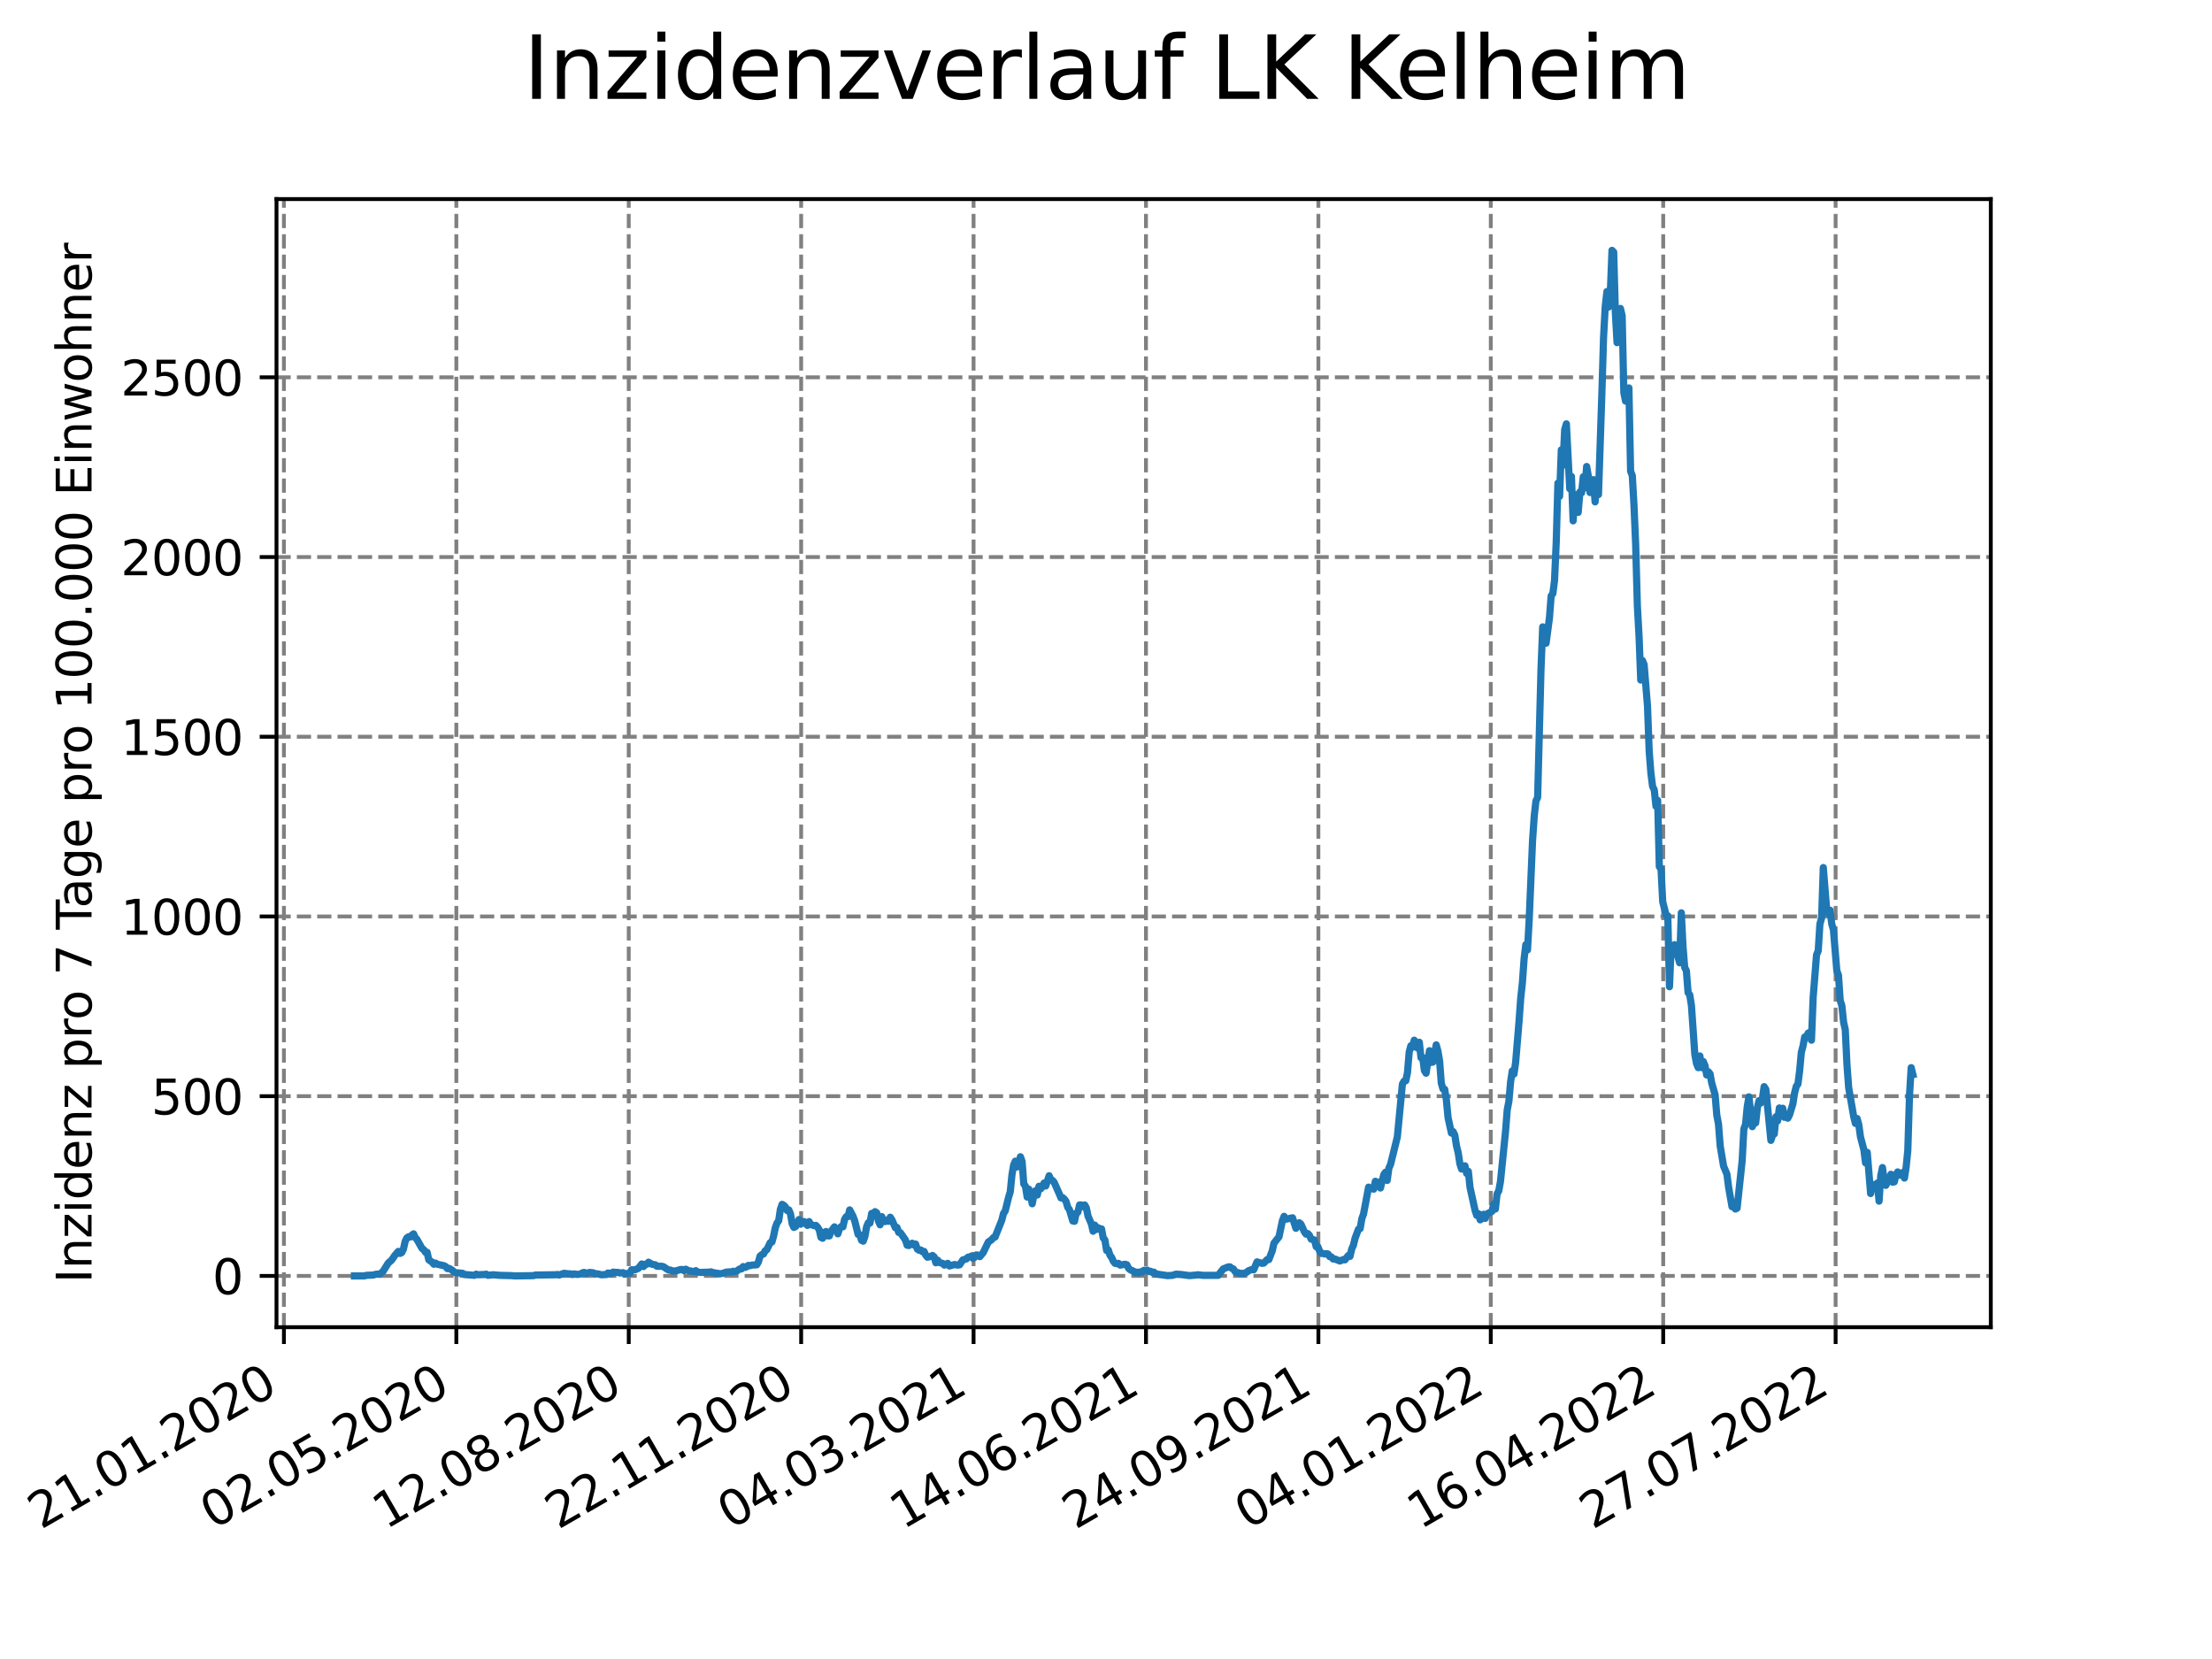 <?xml version="1.0" encoding="utf-8" standalone="no"?>
<!DOCTYPE svg PUBLIC "-//W3C//DTD SVG 1.1//EN"
  "http://www.w3.org/Graphics/SVG/1.1/DTD/svg11.dtd">
<svg xmlns:xlink="http://www.w3.org/1999/xlink" width="460.8pt" height="345.6pt" viewBox="0 0 460.8 345.6" xmlns="http://www.w3.org/2000/svg" version="1.1">
 <defs>
  <style type="text/css">*{stroke-linejoin: round; stroke-linecap: butt}</style>
 </defs>
 <g id="figure_1">
  <g id="patch_1">
   <path d="M 0 345.6 
L 460.8 345.6 
L 460.8 0 
L 0 0 
z
" style="fill: #ffffff"/>
  </g>
  <g id="axes_1">
   <g id="patch_2">
    <path d="M 57.6 276.48 
L 414.72 276.48 
L 414.72 41.472 
L 57.6 41.472 
z
" style="fill: #ffffff"/>
   </g>
   <g id="matplotlib.axis_1">
    <g id="xtick_1">
     <g id="line2d_1">
      <path d="M 59.146 276.48 
L 59.146 41.472 
" clip-path="url(#p5d2eee6b07)" style="fill: none; stroke-dasharray: 2.96,1.28; stroke-dashoffset: 0; stroke: #808080; stroke-width: 0.8"/>
     </g>
     <g id="line2d_2">
      <defs>
       <path id="mbba6ee79a3" d="M 0 0 
L 0 3.5 
" style="stroke: #000000; stroke-width: 0.8"/>
      </defs>
      <g>
       <use xlink:href="#mbba6ee79a3" x="59.146" y="276.48" style="stroke: #000000; stroke-width: 0.8"/>
      </g>
     </g>
     <g id="text_1">
      <!-- 21.01.2020 -->
      <g transform="translate(8.521 318.689)rotate(-30)scale(0.1 -0.1)">
       <defs>
        <path id="DejaVuSans-32" d="M 1228 531 
L 3431 531 
L 3431 0 
L 469 0 
L 469 531 
Q 828 903 1448 1529 
Q 2069 2156 2228 2338 
Q 2531 2678 2651 2914 
Q 2772 3150 2772 3378 
Q 2772 3750 2511 3984 
Q 2250 4219 1831 4219 
Q 1534 4219 1204 4116 
Q 875 4013 500 3803 
L 500 4441 
Q 881 4594 1212 4672 
Q 1544 4750 1819 4750 
Q 2544 4750 2975 4387 
Q 3406 4025 3406 3419 
Q 3406 3131 3298 2873 
Q 3191 2616 2906 2266 
Q 2828 2175 2409 1742 
Q 1991 1309 1228 531 
z
" transform="scale(0.016)"/>
        <path id="DejaVuSans-31" d="M 794 531 
L 1825 531 
L 1825 4091 
L 703 3866 
L 703 4441 
L 1819 4666 
L 2450 4666 
L 2450 531 
L 3481 531 
L 3481 0 
L 794 0 
L 794 531 
z
" transform="scale(0.016)"/>
        <path id="DejaVuSans-2e" d="M 684 794 
L 1344 794 
L 1344 0 
L 684 0 
L 684 794 
z
" transform="scale(0.016)"/>
        <path id="DejaVuSans-30" d="M 2034 4250 
Q 1547 4250 1301 3770 
Q 1056 3291 1056 2328 
Q 1056 1369 1301 889 
Q 1547 409 2034 409 
Q 2525 409 2770 889 
Q 3016 1369 3016 2328 
Q 3016 3291 2770 3770 
Q 2525 4250 2034 4250 
z
M 2034 4750 
Q 2819 4750 3233 4129 
Q 3647 3509 3647 2328 
Q 3647 1150 3233 529 
Q 2819 -91 2034 -91 
Q 1250 -91 836 529 
Q 422 1150 422 2328 
Q 422 3509 836 4129 
Q 1250 4750 2034 4750 
z
" transform="scale(0.016)"/>
       </defs>
       <use xlink:href="#DejaVuSans-32"/>
       <use xlink:href="#DejaVuSans-31" x="63.623"/>
       <use xlink:href="#DejaVuSans-2e" x="127.246"/>
       <use xlink:href="#DejaVuSans-30" x="159.033"/>
       <use xlink:href="#DejaVuSans-31" x="222.656"/>
       <use xlink:href="#DejaVuSans-2e" x="286.279"/>
       <use xlink:href="#DejaVuSans-32" x="318.066"/>
       <use xlink:href="#DejaVuSans-30" x="381.689"/>
       <use xlink:href="#DejaVuSans-32" x="445.312"/>
       <use xlink:href="#DejaVuSans-30" x="508.936"/>
      </g>
     </g>
    </g>
    <g id="xtick_2">
     <g id="line2d_3">
      <path d="M 95.063 276.48 
L 95.063 41.472 
" clip-path="url(#p5d2eee6b07)" style="fill: none; stroke-dasharray: 2.96,1.28; stroke-dashoffset: 0; stroke: #808080; stroke-width: 0.8"/>
     </g>
     <g id="line2d_4">
      <g>
       <use xlink:href="#mbba6ee79a3" x="95.063" y="276.48" style="stroke: #000000; stroke-width: 0.8"/>
      </g>
     </g>
     <g id="text_2">
      <!-- 02.05.2020 -->
      <g transform="translate(44.437 318.689)rotate(-30)scale(0.1 -0.1)">
       <defs>
        <path id="DejaVuSans-35" d="M 691 4666 
L 3169 4666 
L 3169 4134 
L 1269 4134 
L 1269 2991 
Q 1406 3038 1543 3061 
Q 1681 3084 1819 3084 
Q 2600 3084 3056 2656 
Q 3513 2228 3513 1497 
Q 3513 744 3044 326 
Q 2575 -91 1722 -91 
Q 1428 -91 1123 -41 
Q 819 9 494 109 
L 494 744 
Q 775 591 1075 516 
Q 1375 441 1709 441 
Q 2250 441 2565 725 
Q 2881 1009 2881 1497 
Q 2881 1984 2565 2268 
Q 2250 2553 1709 2553 
Q 1456 2553 1204 2497 
Q 953 2441 691 2322 
L 691 4666 
z
" transform="scale(0.016)"/>
       </defs>
       <use xlink:href="#DejaVuSans-30"/>
       <use xlink:href="#DejaVuSans-32" x="63.623"/>
       <use xlink:href="#DejaVuSans-2e" x="127.246"/>
       <use xlink:href="#DejaVuSans-30" x="159.033"/>
       <use xlink:href="#DejaVuSans-35" x="222.656"/>
       <use xlink:href="#DejaVuSans-2e" x="286.279"/>
       <use xlink:href="#DejaVuSans-32" x="318.066"/>
       <use xlink:href="#DejaVuSans-30" x="381.689"/>
       <use xlink:href="#DejaVuSans-32" x="445.312"/>
       <use xlink:href="#DejaVuSans-30" x="508.936"/>
      </g>
     </g>
    </g>
    <g id="xtick_3">
     <g id="line2d_5">
      <path d="M 130.979 276.48 
L 130.979 41.472 
" clip-path="url(#p5d2eee6b07)" style="fill: none; stroke-dasharray: 2.96,1.28; stroke-dashoffset: 0; stroke: #808080; stroke-width: 0.8"/>
     </g>
     <g id="line2d_6">
      <g>
       <use xlink:href="#mbba6ee79a3" x="130.979" y="276.48" style="stroke: #000000; stroke-width: 0.8"/>
      </g>
     </g>
     <g id="text_3">
      <!-- 12.08.2020 -->
      <g transform="translate(80.354 318.689)rotate(-30)scale(0.1 -0.1)">
       <defs>
        <path id="DejaVuSans-38" d="M 2034 2216 
Q 1584 2216 1326 1975 
Q 1069 1734 1069 1313 
Q 1069 891 1326 650 
Q 1584 409 2034 409 
Q 2484 409 2743 651 
Q 3003 894 3003 1313 
Q 3003 1734 2745 1975 
Q 2488 2216 2034 2216 
z
M 1403 2484 
Q 997 2584 770 2862 
Q 544 3141 544 3541 
Q 544 4100 942 4425 
Q 1341 4750 2034 4750 
Q 2731 4750 3128 4425 
Q 3525 4100 3525 3541 
Q 3525 3141 3298 2862 
Q 3072 2584 2669 2484 
Q 3125 2378 3379 2068 
Q 3634 1759 3634 1313 
Q 3634 634 3220 271 
Q 2806 -91 2034 -91 
Q 1263 -91 848 271 
Q 434 634 434 1313 
Q 434 1759 690 2068 
Q 947 2378 1403 2484 
z
M 1172 3481 
Q 1172 3119 1398 2916 
Q 1625 2713 2034 2713 
Q 2441 2713 2670 2916 
Q 2900 3119 2900 3481 
Q 2900 3844 2670 4047 
Q 2441 4250 2034 4250 
Q 1625 4250 1398 4047 
Q 1172 3844 1172 3481 
z
" transform="scale(0.016)"/>
       </defs>
       <use xlink:href="#DejaVuSans-31"/>
       <use xlink:href="#DejaVuSans-32" x="63.623"/>
       <use xlink:href="#DejaVuSans-2e" x="127.246"/>
       <use xlink:href="#DejaVuSans-30" x="159.033"/>
       <use xlink:href="#DejaVuSans-38" x="222.656"/>
       <use xlink:href="#DejaVuSans-2e" x="286.279"/>
       <use xlink:href="#DejaVuSans-32" x="318.066"/>
       <use xlink:href="#DejaVuSans-30" x="381.689"/>
       <use xlink:href="#DejaVuSans-32" x="445.312"/>
       <use xlink:href="#DejaVuSans-30" x="508.936"/>
      </g>
     </g>
    </g>
    <g id="xtick_4">
     <g id="line2d_7">
      <path d="M 166.895 276.48 
L 166.895 41.472 
" clip-path="url(#p5d2eee6b07)" style="fill: none; stroke-dasharray: 2.96,1.28; stroke-dashoffset: 0; stroke: #808080; stroke-width: 0.8"/>
     </g>
     <g id="line2d_8">
      <g>
       <use xlink:href="#mbba6ee79a3" x="166.895" y="276.48" style="stroke: #000000; stroke-width: 0.8"/>
      </g>
     </g>
     <g id="text_4">
      <!-- 22.11.2020 -->
      <g transform="translate(116.27 318.689)rotate(-30)scale(0.1 -0.1)">
       <use xlink:href="#DejaVuSans-32"/>
       <use xlink:href="#DejaVuSans-32" x="63.623"/>
       <use xlink:href="#DejaVuSans-2e" x="127.246"/>
       <use xlink:href="#DejaVuSans-31" x="159.033"/>
       <use xlink:href="#DejaVuSans-31" x="222.656"/>
       <use xlink:href="#DejaVuSans-2e" x="286.279"/>
       <use xlink:href="#DejaVuSans-32" x="318.066"/>
       <use xlink:href="#DejaVuSans-30" x="381.689"/>
       <use xlink:href="#DejaVuSans-32" x="445.312"/>
       <use xlink:href="#DejaVuSans-30" x="508.936"/>
      </g>
     </g>
    </g>
    <g id="xtick_5">
     <g id="line2d_9">
      <path d="M 202.811 276.48 
L 202.811 41.472 
" clip-path="url(#p5d2eee6b07)" style="fill: none; stroke-dasharray: 2.96,1.28; stroke-dashoffset: 0; stroke: #808080; stroke-width: 0.8"/>
     </g>
     <g id="line2d_10">
      <g>
       <use xlink:href="#mbba6ee79a3" x="202.811" y="276.48" style="stroke: #000000; stroke-width: 0.8"/>
      </g>
     </g>
     <g id="text_5">
      <!-- 04.03.2021 -->
      <g transform="translate(152.186 318.689)rotate(-30)scale(0.1 -0.1)">
       <defs>
        <path id="DejaVuSans-34" d="M 2419 4116 
L 825 1625 
L 2419 1625 
L 2419 4116 
z
M 2253 4666 
L 3047 4666 
L 3047 1625 
L 3713 1625 
L 3713 1100 
L 3047 1100 
L 3047 0 
L 2419 0 
L 2419 1100 
L 313 1100 
L 313 1709 
L 2253 4666 
z
" transform="scale(0.016)"/>
        <path id="DejaVuSans-33" d="M 2597 2516 
Q 3050 2419 3304 2112 
Q 3559 1806 3559 1356 
Q 3559 666 3084 287 
Q 2609 -91 1734 -91 
Q 1441 -91 1130 -33 
Q 819 25 488 141 
L 488 750 
Q 750 597 1062 519 
Q 1375 441 1716 441 
Q 2309 441 2620 675 
Q 2931 909 2931 1356 
Q 2931 1769 2642 2001 
Q 2353 2234 1838 2234 
L 1294 2234 
L 1294 2753 
L 1863 2753 
Q 2328 2753 2575 2939 
Q 2822 3125 2822 3475 
Q 2822 3834 2567 4026 
Q 2313 4219 1838 4219 
Q 1578 4219 1281 4162 
Q 984 4106 628 3988 
L 628 4550 
Q 988 4650 1302 4700 
Q 1616 4750 1894 4750 
Q 2613 4750 3031 4423 
Q 3450 4097 3450 3541 
Q 3450 3153 3228 2886 
Q 3006 2619 2597 2516 
z
" transform="scale(0.016)"/>
       </defs>
       <use xlink:href="#DejaVuSans-30"/>
       <use xlink:href="#DejaVuSans-34" x="63.623"/>
       <use xlink:href="#DejaVuSans-2e" x="127.246"/>
       <use xlink:href="#DejaVuSans-30" x="159.033"/>
       <use xlink:href="#DejaVuSans-33" x="222.656"/>
       <use xlink:href="#DejaVuSans-2e" x="286.279"/>
       <use xlink:href="#DejaVuSans-32" x="318.066"/>
       <use xlink:href="#DejaVuSans-30" x="381.689"/>
       <use xlink:href="#DejaVuSans-32" x="445.312"/>
       <use xlink:href="#DejaVuSans-31" x="508.936"/>
      </g>
     </g>
    </g>
    <g id="xtick_6">
     <g id="line2d_11">
      <path d="M 238.728 276.48 
L 238.728 41.472 
" clip-path="url(#p5d2eee6b07)" style="fill: none; stroke-dasharray: 2.96,1.28; stroke-dashoffset: 0; stroke: #808080; stroke-width: 0.8"/>
     </g>
     <g id="line2d_12">
      <g>
       <use xlink:href="#mbba6ee79a3" x="238.728" y="276.48" style="stroke: #000000; stroke-width: 0.8"/>
      </g>
     </g>
     <g id="text_6">
      <!-- 14.06.2021 -->
      <g transform="translate(188.102 318.689)rotate(-30)scale(0.1 -0.1)">
       <defs>
        <path id="DejaVuSans-36" d="M 2113 2584 
Q 1688 2584 1439 2293 
Q 1191 2003 1191 1497 
Q 1191 994 1439 701 
Q 1688 409 2113 409 
Q 2538 409 2786 701 
Q 3034 994 3034 1497 
Q 3034 2003 2786 2293 
Q 2538 2584 2113 2584 
z
M 3366 4563 
L 3366 3988 
Q 3128 4100 2886 4159 
Q 2644 4219 2406 4219 
Q 1781 4219 1451 3797 
Q 1122 3375 1075 2522 
Q 1259 2794 1537 2939 
Q 1816 3084 2150 3084 
Q 2853 3084 3261 2657 
Q 3669 2231 3669 1497 
Q 3669 778 3244 343 
Q 2819 -91 2113 -91 
Q 1303 -91 875 529 
Q 447 1150 447 2328 
Q 447 3434 972 4092 
Q 1497 4750 2381 4750 
Q 2619 4750 2861 4703 
Q 3103 4656 3366 4563 
z
" transform="scale(0.016)"/>
       </defs>
       <use xlink:href="#DejaVuSans-31"/>
       <use xlink:href="#DejaVuSans-34" x="63.623"/>
       <use xlink:href="#DejaVuSans-2e" x="127.246"/>
       <use xlink:href="#DejaVuSans-30" x="159.033"/>
       <use xlink:href="#DejaVuSans-36" x="222.656"/>
       <use xlink:href="#DejaVuSans-2e" x="286.279"/>
       <use xlink:href="#DejaVuSans-32" x="318.066"/>
       <use xlink:href="#DejaVuSans-30" x="381.689"/>
       <use xlink:href="#DejaVuSans-32" x="445.312"/>
       <use xlink:href="#DejaVuSans-31" x="508.936"/>
      </g>
     </g>
    </g>
    <g id="xtick_7">
     <g id="line2d_13">
      <path d="M 274.644 276.48 
L 274.644 41.472 
" clip-path="url(#p5d2eee6b07)" style="fill: none; stroke-dasharray: 2.96,1.28; stroke-dashoffset: 0; stroke: #808080; stroke-width: 0.8"/>
     </g>
     <g id="line2d_14">
      <g>
       <use xlink:href="#mbba6ee79a3" x="274.644" y="276.48" style="stroke: #000000; stroke-width: 0.8"/>
      </g>
     </g>
     <g id="text_7">
      <!-- 24.09.2021 -->
      <g transform="translate(224.019 318.689)rotate(-30)scale(0.1 -0.1)">
       <defs>
        <path id="DejaVuSans-39" d="M 703 97 
L 703 672 
Q 941 559 1184 500 
Q 1428 441 1663 441 
Q 2288 441 2617 861 
Q 2947 1281 2994 2138 
Q 2813 1869 2534 1725 
Q 2256 1581 1919 1581 
Q 1219 1581 811 2004 
Q 403 2428 403 3163 
Q 403 3881 828 4315 
Q 1253 4750 1959 4750 
Q 2769 4750 3195 4129 
Q 3622 3509 3622 2328 
Q 3622 1225 3098 567 
Q 2575 -91 1691 -91 
Q 1453 -91 1209 -44 
Q 966 3 703 97 
z
M 1959 2075 
Q 2384 2075 2632 2365 
Q 2881 2656 2881 3163 
Q 2881 3666 2632 3958 
Q 2384 4250 1959 4250 
Q 1534 4250 1286 3958 
Q 1038 3666 1038 3163 
Q 1038 2656 1286 2365 
Q 1534 2075 1959 2075 
z
" transform="scale(0.016)"/>
       </defs>
       <use xlink:href="#DejaVuSans-32"/>
       <use xlink:href="#DejaVuSans-34" x="63.623"/>
       <use xlink:href="#DejaVuSans-2e" x="127.246"/>
       <use xlink:href="#DejaVuSans-30" x="159.033"/>
       <use xlink:href="#DejaVuSans-39" x="222.656"/>
       <use xlink:href="#DejaVuSans-2e" x="286.279"/>
       <use xlink:href="#DejaVuSans-32" x="318.066"/>
       <use xlink:href="#DejaVuSans-30" x="381.689"/>
       <use xlink:href="#DejaVuSans-32" x="445.312"/>
       <use xlink:href="#DejaVuSans-31" x="508.936"/>
      </g>
     </g>
    </g>
    <g id="xtick_8">
     <g id="line2d_15">
      <path d="M 310.56 276.48 
L 310.56 41.472 
" clip-path="url(#p5d2eee6b07)" style="fill: none; stroke-dasharray: 2.96,1.28; stroke-dashoffset: 0; stroke: #808080; stroke-width: 0.8"/>
     </g>
     <g id="line2d_16">
      <g>
       <use xlink:href="#mbba6ee79a3" x="310.56" y="276.48" style="stroke: #000000; stroke-width: 0.8"/>
      </g>
     </g>
     <g id="text_8">
      <!-- 04.01.2022 -->
      <g transform="translate(259.935 318.689)rotate(-30)scale(0.1 -0.1)">
       <use xlink:href="#DejaVuSans-30"/>
       <use xlink:href="#DejaVuSans-34" x="63.623"/>
       <use xlink:href="#DejaVuSans-2e" x="127.246"/>
       <use xlink:href="#DejaVuSans-30" x="159.033"/>
       <use xlink:href="#DejaVuSans-31" x="222.656"/>
       <use xlink:href="#DejaVuSans-2e" x="286.279"/>
       <use xlink:href="#DejaVuSans-32" x="318.066"/>
       <use xlink:href="#DejaVuSans-30" x="381.689"/>
       <use xlink:href="#DejaVuSans-32" x="445.312"/>
       <use xlink:href="#DejaVuSans-32" x="508.936"/>
      </g>
     </g>
    </g>
    <g id="xtick_9">
     <g id="line2d_17">
      <path d="M 346.476 276.48 
L 346.476 41.472 
" clip-path="url(#p5d2eee6b07)" style="fill: none; stroke-dasharray: 2.96,1.28; stroke-dashoffset: 0; stroke: #808080; stroke-width: 0.8"/>
     </g>
     <g id="line2d_18">
      <g>
       <use xlink:href="#mbba6ee79a3" x="346.476" y="276.48" style="stroke: #000000; stroke-width: 0.8"/>
      </g>
     </g>
     <g id="text_9">
      <!-- 16.04.2022 -->
      <g transform="translate(295.851 318.689)rotate(-30)scale(0.1 -0.1)">
       <use xlink:href="#DejaVuSans-31"/>
       <use xlink:href="#DejaVuSans-36" x="63.623"/>
       <use xlink:href="#DejaVuSans-2e" x="127.246"/>
       <use xlink:href="#DejaVuSans-30" x="159.033"/>
       <use xlink:href="#DejaVuSans-34" x="222.656"/>
       <use xlink:href="#DejaVuSans-2e" x="286.279"/>
       <use xlink:href="#DejaVuSans-32" x="318.066"/>
       <use xlink:href="#DejaVuSans-30" x="381.689"/>
       <use xlink:href="#DejaVuSans-32" x="445.312"/>
       <use xlink:href="#DejaVuSans-32" x="508.936"/>
      </g>
     </g>
    </g>
    <g id="xtick_10">
     <g id="line2d_19">
      <path d="M 382.392 276.48 
L 382.392 41.472 
" clip-path="url(#p5d2eee6b07)" style="fill: none; stroke-dasharray: 2.96,1.28; stroke-dashoffset: 0; stroke: #808080; stroke-width: 0.8"/>
     </g>
     <g id="line2d_20">
      <g>
       <use xlink:href="#mbba6ee79a3" x="382.392" y="276.48" style="stroke: #000000; stroke-width: 0.8"/>
      </g>
     </g>
     <g id="text_10">
      <!-- 27.07.2022 -->
      <g transform="translate(331.767 318.689)rotate(-30)scale(0.1 -0.1)">
       <defs>
        <path id="DejaVuSans-37" d="M 525 4666 
L 3525 4666 
L 3525 4397 
L 1831 0 
L 1172 0 
L 2766 4134 
L 525 4134 
L 525 4666 
z
" transform="scale(0.016)"/>
       </defs>
       <use xlink:href="#DejaVuSans-32"/>
       <use xlink:href="#DejaVuSans-37" x="63.623"/>
       <use xlink:href="#DejaVuSans-2e" x="127.246"/>
       <use xlink:href="#DejaVuSans-30" x="159.033"/>
       <use xlink:href="#DejaVuSans-37" x="222.656"/>
       <use xlink:href="#DejaVuSans-2e" x="286.279"/>
       <use xlink:href="#DejaVuSans-32" x="318.066"/>
       <use xlink:href="#DejaVuSans-30" x="381.689"/>
       <use xlink:href="#DejaVuSans-32" x="445.312"/>
       <use xlink:href="#DejaVuSans-32" x="508.936"/>
      </g>
     </g>
    </g>
   </g>
   <g id="matplotlib.axis_2">
    <g id="ytick_1">
     <g id="line2d_21">
      <path d="M 57.6 265.798 
L 414.72 265.798 
" clip-path="url(#p5d2eee6b07)" style="fill: none; stroke-dasharray: 2.96,1.28; stroke-dashoffset: 0; stroke: #808080; stroke-width: 0.8"/>
     </g>
     <g id="line2d_22">
      <defs>
       <path id="m9f6ba92a58" d="M 0 0 
L -3.5 0 
" style="stroke: #000000; stroke-width: 0.8"/>
      </defs>
      <g>
       <use xlink:href="#m9f6ba92a58" x="57.6" y="265.798" style="stroke: #000000; stroke-width: 0.8"/>
      </g>
     </g>
     <g id="text_11">
      <!-- 0 -->
      <g transform="translate(44.237 269.597)scale(0.1 -0.1)">
       <use xlink:href="#DejaVuSans-30"/>
      </g>
     </g>
    </g>
    <g id="ytick_2">
     <g id="line2d_23">
      <path d="M 57.6 228.358 
L 414.72 228.358 
" clip-path="url(#p5d2eee6b07)" style="fill: none; stroke-dasharray: 2.96,1.28; stroke-dashoffset: 0; stroke: #808080; stroke-width: 0.8"/>
     </g>
     <g id="line2d_24">
      <g>
       <use xlink:href="#m9f6ba92a58" x="57.6" y="228.358" style="stroke: #000000; stroke-width: 0.8"/>
      </g>
     </g>
     <g id="text_12">
      <!-- 500 -->
      <g transform="translate(31.512 232.157)scale(0.1 -0.1)">
       <use xlink:href="#DejaVuSans-35"/>
       <use xlink:href="#DejaVuSans-30" x="63.623"/>
       <use xlink:href="#DejaVuSans-30" x="127.246"/>
      </g>
     </g>
    </g>
    <g id="ytick_3">
     <g id="line2d_25">
      <path d="M 57.6 190.917 
L 414.72 190.917 
" clip-path="url(#p5d2eee6b07)" style="fill: none; stroke-dasharray: 2.96,1.28; stroke-dashoffset: 0; stroke: #808080; stroke-width: 0.8"/>
     </g>
     <g id="line2d_26">
      <g>
       <use xlink:href="#m9f6ba92a58" x="57.6" y="190.917" style="stroke: #000000; stroke-width: 0.8"/>
      </g>
     </g>
     <g id="text_13">
      <!-- 1000 -->
      <g transform="translate(25.15 194.716)scale(0.1 -0.1)">
       <use xlink:href="#DejaVuSans-31"/>
       <use xlink:href="#DejaVuSans-30" x="63.623"/>
       <use xlink:href="#DejaVuSans-30" x="127.246"/>
       <use xlink:href="#DejaVuSans-30" x="190.869"/>
      </g>
     </g>
    </g>
    <g id="ytick_4">
     <g id="line2d_27">
      <path d="M 57.6 153.477 
L 414.72 153.477 
" clip-path="url(#p5d2eee6b07)" style="fill: none; stroke-dasharray: 2.96,1.28; stroke-dashoffset: 0; stroke: #808080; stroke-width: 0.8"/>
     </g>
     <g id="line2d_28">
      <g>
       <use xlink:href="#m9f6ba92a58" x="57.6" y="153.477" style="stroke: #000000; stroke-width: 0.8"/>
      </g>
     </g>
     <g id="text_14">
      <!-- 1500 -->
      <g transform="translate(25.15 157.276)scale(0.1 -0.1)">
       <use xlink:href="#DejaVuSans-31"/>
       <use xlink:href="#DejaVuSans-35" x="63.623"/>
       <use xlink:href="#DejaVuSans-30" x="127.246"/>
       <use xlink:href="#DejaVuSans-30" x="190.869"/>
      </g>
     </g>
    </g>
    <g id="ytick_5">
     <g id="line2d_29">
      <path d="M 57.6 116.037 
L 414.72 116.037 
" clip-path="url(#p5d2eee6b07)" style="fill: none; stroke-dasharray: 2.96,1.28; stroke-dashoffset: 0; stroke: #808080; stroke-width: 0.8"/>
     </g>
     <g id="line2d_30">
      <g>
       <use xlink:href="#m9f6ba92a58" x="57.6" y="116.037" style="stroke: #000000; stroke-width: 0.8"/>
      </g>
     </g>
     <g id="text_15">
      <!-- 2000 -->
      <g transform="translate(25.15 119.836)scale(0.1 -0.1)">
       <use xlink:href="#DejaVuSans-32"/>
       <use xlink:href="#DejaVuSans-30" x="63.623"/>
       <use xlink:href="#DejaVuSans-30" x="127.246"/>
       <use xlink:href="#DejaVuSans-30" x="190.869"/>
      </g>
     </g>
    </g>
    <g id="ytick_6">
     <g id="line2d_31">
      <path d="M 57.6 78.596 
L 414.72 78.596 
" clip-path="url(#p5d2eee6b07)" style="fill: none; stroke-dasharray: 2.96,1.28; stroke-dashoffset: 0; stroke: #808080; stroke-width: 0.8"/>
     </g>
     <g id="line2d_32">
      <g>
       <use xlink:href="#m9f6ba92a58" x="57.6" y="78.596" style="stroke: #000000; stroke-width: 0.8"/>
      </g>
     </g>
     <g id="text_16">
      <!-- 2500 -->
      <g transform="translate(25.15 82.396)scale(0.1 -0.1)">
       <use xlink:href="#DejaVuSans-32"/>
       <use xlink:href="#DejaVuSans-35" x="63.623"/>
       <use xlink:href="#DejaVuSans-30" x="127.246"/>
       <use xlink:href="#DejaVuSans-30" x="190.869"/>
      </g>
     </g>
    </g>
    <g id="text_17">
     <!-- Inzidenz pro 7 Tage pro 100.000 Einwohner -->
     <g transform="translate(19.07 267.301)rotate(-90)scale(0.1 -0.1)">
      <defs>
       <path id="DejaVuSans-49" d="M 628 4666 
L 1259 4666 
L 1259 0 
L 628 0 
L 628 4666 
z
" transform="scale(0.016)"/>
       <path id="DejaVuSans-6e" d="M 3513 2113 
L 3513 0 
L 2938 0 
L 2938 2094 
Q 2938 2591 2744 2837 
Q 2550 3084 2163 3084 
Q 1697 3084 1428 2787 
Q 1159 2491 1159 1978 
L 1159 0 
L 581 0 
L 581 3500 
L 1159 3500 
L 1159 2956 
Q 1366 3272 1645 3428 
Q 1925 3584 2291 3584 
Q 2894 3584 3203 3211 
Q 3513 2838 3513 2113 
z
" transform="scale(0.016)"/>
       <path id="DejaVuSans-7a" d="M 353 3500 
L 3084 3500 
L 3084 2975 
L 922 459 
L 3084 459 
L 3084 0 
L 275 0 
L 275 525 
L 2438 3041 
L 353 3041 
L 353 3500 
z
" transform="scale(0.016)"/>
       <path id="DejaVuSans-69" d="M 603 3500 
L 1178 3500 
L 1178 0 
L 603 0 
L 603 3500 
z
M 603 4863 
L 1178 4863 
L 1178 4134 
L 603 4134 
L 603 4863 
z
" transform="scale(0.016)"/>
       <path id="DejaVuSans-64" d="M 2906 2969 
L 2906 4863 
L 3481 4863 
L 3481 0 
L 2906 0 
L 2906 525 
Q 2725 213 2448 61 
Q 2172 -91 1784 -91 
Q 1150 -91 751 415 
Q 353 922 353 1747 
Q 353 2572 751 3078 
Q 1150 3584 1784 3584 
Q 2172 3584 2448 3432 
Q 2725 3281 2906 2969 
z
M 947 1747 
Q 947 1113 1208 752 
Q 1469 391 1925 391 
Q 2381 391 2643 752 
Q 2906 1113 2906 1747 
Q 2906 2381 2643 2742 
Q 2381 3103 1925 3103 
Q 1469 3103 1208 2742 
Q 947 2381 947 1747 
z
" transform="scale(0.016)"/>
       <path id="DejaVuSans-65" d="M 3597 1894 
L 3597 1613 
L 953 1613 
Q 991 1019 1311 708 
Q 1631 397 2203 397 
Q 2534 397 2845 478 
Q 3156 559 3463 722 
L 3463 178 
Q 3153 47 2828 -22 
Q 2503 -91 2169 -91 
Q 1331 -91 842 396 
Q 353 884 353 1716 
Q 353 2575 817 3079 
Q 1281 3584 2069 3584 
Q 2775 3584 3186 3129 
Q 3597 2675 3597 1894 
z
M 3022 2063 
Q 3016 2534 2758 2815 
Q 2500 3097 2075 3097 
Q 1594 3097 1305 2825 
Q 1016 2553 972 2059 
L 3022 2063 
z
" transform="scale(0.016)"/>
       <path id="DejaVuSans-20" transform="scale(0.016)"/>
       <path id="DejaVuSans-70" d="M 1159 525 
L 1159 -1331 
L 581 -1331 
L 581 3500 
L 1159 3500 
L 1159 2969 
Q 1341 3281 1617 3432 
Q 1894 3584 2278 3584 
Q 2916 3584 3314 3078 
Q 3713 2572 3713 1747 
Q 3713 922 3314 415 
Q 2916 -91 2278 -91 
Q 1894 -91 1617 61 
Q 1341 213 1159 525 
z
M 3116 1747 
Q 3116 2381 2855 2742 
Q 2594 3103 2138 3103 
Q 1681 3103 1420 2742 
Q 1159 2381 1159 1747 
Q 1159 1113 1420 752 
Q 1681 391 2138 391 
Q 2594 391 2855 752 
Q 3116 1113 3116 1747 
z
" transform="scale(0.016)"/>
       <path id="DejaVuSans-72" d="M 2631 2963 
Q 2534 3019 2420 3045 
Q 2306 3072 2169 3072 
Q 1681 3072 1420 2755 
Q 1159 2438 1159 1844 
L 1159 0 
L 581 0 
L 581 3500 
L 1159 3500 
L 1159 2956 
Q 1341 3275 1631 3429 
Q 1922 3584 2338 3584 
Q 2397 3584 2469 3576 
Q 2541 3569 2628 3553 
L 2631 2963 
z
" transform="scale(0.016)"/>
       <path id="DejaVuSans-6f" d="M 1959 3097 
Q 1497 3097 1228 2736 
Q 959 2375 959 1747 
Q 959 1119 1226 758 
Q 1494 397 1959 397 
Q 2419 397 2687 759 
Q 2956 1122 2956 1747 
Q 2956 2369 2687 2733 
Q 2419 3097 1959 3097 
z
M 1959 3584 
Q 2709 3584 3137 3096 
Q 3566 2609 3566 1747 
Q 3566 888 3137 398 
Q 2709 -91 1959 -91 
Q 1206 -91 779 398 
Q 353 888 353 1747 
Q 353 2609 779 3096 
Q 1206 3584 1959 3584 
z
" transform="scale(0.016)"/>
       <path id="DejaVuSans-54" d="M -19 4666 
L 3928 4666 
L 3928 4134 
L 2272 4134 
L 2272 0 
L 1638 0 
L 1638 4134 
L -19 4134 
L -19 4666 
z
" transform="scale(0.016)"/>
       <path id="DejaVuSans-61" d="M 2194 1759 
Q 1497 1759 1228 1600 
Q 959 1441 959 1056 
Q 959 750 1161 570 
Q 1363 391 1709 391 
Q 2188 391 2477 730 
Q 2766 1069 2766 1631 
L 2766 1759 
L 2194 1759 
z
M 3341 1997 
L 3341 0 
L 2766 0 
L 2766 531 
Q 2569 213 2275 61 
Q 1981 -91 1556 -91 
Q 1019 -91 701 211 
Q 384 513 384 1019 
Q 384 1609 779 1909 
Q 1175 2209 1959 2209 
L 2766 2209 
L 2766 2266 
Q 2766 2663 2505 2880 
Q 2244 3097 1772 3097 
Q 1472 3097 1187 3025 
Q 903 2953 641 2809 
L 641 3341 
Q 956 3463 1253 3523 
Q 1550 3584 1831 3584 
Q 2591 3584 2966 3190 
Q 3341 2797 3341 1997 
z
" transform="scale(0.016)"/>
       <path id="DejaVuSans-67" d="M 2906 1791 
Q 2906 2416 2648 2759 
Q 2391 3103 1925 3103 
Q 1463 3103 1205 2759 
Q 947 2416 947 1791 
Q 947 1169 1205 825 
Q 1463 481 1925 481 
Q 2391 481 2648 825 
Q 2906 1169 2906 1791 
z
M 3481 434 
Q 3481 -459 3084 -895 
Q 2688 -1331 1869 -1331 
Q 1566 -1331 1297 -1286 
Q 1028 -1241 775 -1147 
L 775 -588 
Q 1028 -725 1275 -790 
Q 1522 -856 1778 -856 
Q 2344 -856 2625 -561 
Q 2906 -266 2906 331 
L 2906 616 
Q 2728 306 2450 153 
Q 2172 0 1784 0 
Q 1141 0 747 490 
Q 353 981 353 1791 
Q 353 2603 747 3093 
Q 1141 3584 1784 3584 
Q 2172 3584 2450 3431 
Q 2728 3278 2906 2969 
L 2906 3500 
L 3481 3500 
L 3481 434 
z
" transform="scale(0.016)"/>
       <path id="DejaVuSans-45" d="M 628 4666 
L 3578 4666 
L 3578 4134 
L 1259 4134 
L 1259 2753 
L 3481 2753 
L 3481 2222 
L 1259 2222 
L 1259 531 
L 3634 531 
L 3634 0 
L 628 0 
L 628 4666 
z
" transform="scale(0.016)"/>
       <path id="DejaVuSans-77" d="M 269 3500 
L 844 3500 
L 1563 769 
L 2278 3500 
L 2956 3500 
L 3675 769 
L 4391 3500 
L 4966 3500 
L 4050 0 
L 3372 0 
L 2619 2869 
L 1863 0 
L 1184 0 
L 269 3500 
z
" transform="scale(0.016)"/>
       <path id="DejaVuSans-68" d="M 3513 2113 
L 3513 0 
L 2938 0 
L 2938 2094 
Q 2938 2591 2744 2837 
Q 2550 3084 2163 3084 
Q 1697 3084 1428 2787 
Q 1159 2491 1159 1978 
L 1159 0 
L 581 0 
L 581 4863 
L 1159 4863 
L 1159 2956 
Q 1366 3272 1645 3428 
Q 1925 3584 2291 3584 
Q 2894 3584 3203 3211 
Q 3513 2838 3513 2113 
z
" transform="scale(0.016)"/>
      </defs>
      <use xlink:href="#DejaVuSans-49"/>
      <use xlink:href="#DejaVuSans-6e" x="29.492"/>
      <use xlink:href="#DejaVuSans-7a" x="92.871"/>
      <use xlink:href="#DejaVuSans-69" x="145.361"/>
      <use xlink:href="#DejaVuSans-64" x="173.145"/>
      <use xlink:href="#DejaVuSans-65" x="236.621"/>
      <use xlink:href="#DejaVuSans-6e" x="298.145"/>
      <use xlink:href="#DejaVuSans-7a" x="361.523"/>
      <use xlink:href="#DejaVuSans-20" x="414.014"/>
      <use xlink:href="#DejaVuSans-70" x="445.801"/>
      <use xlink:href="#DejaVuSans-72" x="509.277"/>
      <use xlink:href="#DejaVuSans-6f" x="548.141"/>
      <use xlink:href="#DejaVuSans-20" x="609.322"/>
      <use xlink:href="#DejaVuSans-37" x="641.109"/>
      <use xlink:href="#DejaVuSans-20" x="704.732"/>
      <use xlink:href="#DejaVuSans-54" x="736.52"/>
      <use xlink:href="#DejaVuSans-61" x="781.104"/>
      <use xlink:href="#DejaVuSans-67" x="842.383"/>
      <use xlink:href="#DejaVuSans-65" x="905.859"/>
      <use xlink:href="#DejaVuSans-20" x="967.383"/>
      <use xlink:href="#DejaVuSans-70" x="999.17"/>
      <use xlink:href="#DejaVuSans-72" x="1062.646"/>
      <use xlink:href="#DejaVuSans-6f" x="1101.51"/>
      <use xlink:href="#DejaVuSans-20" x="1162.691"/>
      <use xlink:href="#DejaVuSans-31" x="1194.479"/>
      <use xlink:href="#DejaVuSans-30" x="1258.102"/>
      <use xlink:href="#DejaVuSans-30" x="1321.725"/>
      <use xlink:href="#DejaVuSans-2e" x="1385.348"/>
      <use xlink:href="#DejaVuSans-30" x="1417.135"/>
      <use xlink:href="#DejaVuSans-30" x="1480.758"/>
      <use xlink:href="#DejaVuSans-30" x="1544.381"/>
      <use xlink:href="#DejaVuSans-20" x="1608.004"/>
      <use xlink:href="#DejaVuSans-45" x="1639.791"/>
      <use xlink:href="#DejaVuSans-69" x="1702.975"/>
      <use xlink:href="#DejaVuSans-6e" x="1730.758"/>
      <use xlink:href="#DejaVuSans-77" x="1794.137"/>
      <use xlink:href="#DejaVuSans-6f" x="1875.924"/>
      <use xlink:href="#DejaVuSans-68" x="1937.105"/>
      <use xlink:href="#DejaVuSans-6e" x="2000.484"/>
      <use xlink:href="#DejaVuSans-65" x="2063.863"/>
      <use xlink:href="#DejaVuSans-72" x="2125.387"/>
     </g>
    </g>
   </g>
   <g id="line2d_33">
    <path d="M 73.833 265.798 
L 75.945 265.798 
L 76.298 265.676 
L 77.706 265.615 
L 78.41 265.433 
L 79.115 265.433 
L 79.819 264.824 
L 80.875 263.12 
L 81.579 262.512 
L 82.284 261.477 
L 82.988 260.686 
L 83.34 261.112 
L 83.692 260.93 
L 84.044 260.2 
L 84.396 258.618 
L 84.748 257.887 
L 85.101 257.644 
L 85.453 257.705 
L 85.805 257.279 
L 86.157 257.035 
L 86.509 257.826 
L 86.861 258.192 
L 87.918 260.078 
L 88.27 260.321 
L 88.622 260.869 
L 88.974 260.869 
L 89.326 262.451 
L 90.03 262.938 
L 90.382 263.364 
L 90.734 263.12 
L 91.087 263.364 
L 92.495 263.668 
L 92.847 263.851 
L 93.199 264.277 
L 93.551 264.216 
L 94.256 264.642 
L 94.608 265.007 
L 94.96 265.128 
L 95.664 265.189 
L 96.368 265.25 
L 96.721 265.494 
L 97.425 265.554 
L 98.129 265.615 
L 98.833 265.676 
L 99.185 265.433 
L 99.537 265.554 
L 100.946 265.494 
L 101.298 265.433 
L 101.65 265.676 
L 102.707 265.554 
L 103.411 265.615 
L 104.115 265.676 
L 106.58 265.737 
L 107.284 265.798 
L 111.157 265.737 
L 111.51 265.615 
L 115.735 265.554 
L 116.087 265.494 
L 116.439 265.615 
L 117.496 265.25 
L 118.552 265.372 
L 118.904 265.372 
L 119.256 265.494 
L 119.608 265.372 
L 120.313 265.494 
L 121.017 265.372 
L 121.369 265.128 
L 121.721 265.068 
L 122.073 265.311 
L 122.777 265.068 
L 123.482 265.128 
L 124.186 265.372 
L 124.538 265.372 
L 125.242 265.554 
L 126.299 265.494 
L 126.651 265.189 
L 127.355 265.311 
L 127.707 265.007 
L 128.411 265.068 
L 128.763 265.068 
L 129.116 265.189 
L 129.82 265.128 
L 130.172 265.372 
L 131.228 265.189 
L 131.58 264.52 
L 132.285 264.52 
L 132.989 264.216 
L 133.693 263.303 
L 134.045 263.851 
L 134.397 263.364 
L 134.749 263.364 
L 135.102 262.938 
L 135.806 263.364 
L 136.51 263.486 
L 136.862 263.79 
L 137.919 263.79 
L 138.271 263.911 
L 138.975 264.398 
L 139.327 264.581 
L 139.679 264.581 
L 140.031 264.763 
L 140.736 264.763 
L 141.792 264.459 
L 142.144 264.459 
L 142.496 264.703 
L 142.848 264.398 
L 143.552 264.763 
L 143.905 264.763 
L 144.257 264.885 
L 144.609 264.885 
L 144.961 264.703 
L 145.313 265.007 
L 146.017 265.068 
L 147.778 265.007 
L 148.13 264.946 
L 148.482 265.128 
L 148.834 265.128 
L 149.186 265.25 
L 149.539 265.25 
L 149.891 265.372 
L 150.595 265.25 
L 151.299 265.007 
L 152.003 264.946 
L 152.355 265.007 
L 152.708 264.824 
L 153.06 264.885 
L 153.412 264.824 
L 154.116 264.337 
L 154.468 264.337 
L 154.82 263.851 
L 155.172 264.033 
L 155.525 263.911 
L 155.877 263.607 
L 156.229 263.668 
L 156.581 263.546 
L 157.637 263.486 
L 157.989 262.877 
L 158.342 261.66 
L 158.694 261.356 
L 159.046 261.234 
L 159.398 260.565 
L 159.75 260.321 
L 160.454 258.861 
L 160.806 258.739 
L 161.158 257.461 
L 161.511 255.758 
L 161.863 254.784 
L 162.215 254.297 
L 162.567 251.924 
L 162.919 250.89 
L 163.271 251.072 
L 163.623 251.437 
L 163.975 252.167 
L 164.328 252.046 
L 164.68 252.898 
L 165.032 254.967 
L 165.384 255.697 
L 165.736 255.514 
L 166.44 254.054 
L 166.792 255.027 
L 167.144 254.48 
L 167.497 254.48 
L 168.201 255.271 
L 168.553 254.48 
L 168.905 255.088 
L 169.609 255.332 
L 169.961 255.271 
L 170.314 255.636 
L 170.666 256.184 
L 171.018 257.766 
L 171.37 257.948 
L 171.722 256.731 
L 172.074 256.549 
L 172.426 257.461 
L 172.778 257.461 
L 173.131 256.488 
L 173.835 255.575 
L 174.187 256.184 
L 174.539 257.035 
L 174.891 255.94 
L 175.243 255.514 
L 175.595 255.575 
L 175.947 253.993 
L 176.3 253.445 
L 176.652 253.445 
L 177.004 252.046 
L 177.708 253.384 
L 178.06 254.358 
L 178.764 257.157 
L 179.117 257.218 
L 179.469 258.374 
L 179.821 258.557 
L 180.173 257.583 
L 180.525 255.575 
L 180.877 254.723 
L 181.229 254.784 
L 181.581 252.776 
L 181.934 252.837 
L 182.286 252.411 
L 182.638 252.654 
L 182.99 254.358 
L 183.342 255.149 
L 183.694 253.445 
L 184.046 254.419 
L 184.398 254.48 
L 184.75 254.176 
L 185.103 254.419 
L 185.455 253.567 
L 185.807 254.115 
L 186.511 255.758 
L 186.863 255.697 
L 187.215 256.731 
L 187.567 256.792 
L 188.624 258.313 
L 188.976 259.409 
L 189.328 259.469 
L 190.032 258.983 
L 190.384 259.348 
L 190.737 259.165 
L 191.089 260.2 
L 191.441 260.443 
L 191.793 260.382 
L 192.145 260.747 
L 192.497 260.686 
L 192.849 261.477 
L 193.201 261.903 
L 193.906 261.721 
L 194.258 261.538 
L 194.61 261.843 
L 194.962 263.06 
L 195.314 262.512 
L 195.666 262.999 
L 196.37 263.181 
L 196.723 263.546 
L 197.427 263.181 
L 197.779 263.729 
L 198.835 263.425 
L 199.54 263.546 
L 199.892 263.486 
L 200.596 262.451 
L 201.3 262.269 
L 201.652 261.903 
L 202.004 261.843 
L 202.356 261.66 
L 202.709 262.147 
L 203.061 261.903 
L 203.413 261.417 
L 203.765 261.477 
L 204.117 261.782 
L 204.821 260.93 
L 205.878 258.739 
L 206.582 258.252 
L 206.934 257.826 
L 207.286 257.705 
L 208.695 254.176 
L 209.047 252.776 
L 209.399 252.289 
L 210.103 249.429 
L 210.455 248.273 
L 210.807 244.744 
L 211.159 242.675 
L 211.512 241.884 
L 211.864 243.101 
L 212.216 242.675 
L 212.568 240.971 
L 212.92 241.945 
L 213.272 246.63 
L 213.624 247.117 
L 213.976 249.368 
L 214.329 247.725 
L 214.681 248.882 
L 215.033 250.768 
L 215.385 248.882 
L 215.737 248.03 
L 216.089 248.942 
L 216.441 247.117 
L 216.793 247.665 
L 217.146 247.239 
L 217.498 246.448 
L 217.85 247.056 
L 218.554 244.926 
L 218.906 245.778 
L 219.258 245.9 
L 219.61 246.326 
L 220.667 248.699 
L 221.019 249.551 
L 221.371 249.49 
L 221.723 249.794 
L 222.075 250.281 
L 222.427 251.498 
L 222.779 251.985 
L 223.484 254.358 
L 223.836 254.419 
L 224.188 252.715 
L 224.54 252.533 
L 224.892 251.011 
L 225.244 251.011 
L 225.596 251.376 
L 225.949 251.011 
L 226.301 251.62 
L 226.653 253.324 
L 227.357 254.967 
L 227.709 256.488 
L 228.061 255.21 
L 228.413 256.123 
L 228.765 255.758 
L 229.118 256.001 
L 229.47 256.001 
L 229.822 257.887 
L 230.174 258.313 
L 230.526 260.504 
L 230.878 260.382 
L 231.23 261.477 
L 231.582 261.964 
L 231.935 262.755 
L 232.287 263.181 
L 232.639 263.242 
L 232.991 263.181 
L 233.343 263.546 
L 234.399 263.364 
L 234.752 263.486 
L 235.104 264.216 
L 235.456 264.52 
L 236.16 264.824 
L 236.512 265.128 
L 236.864 265.007 
L 237.216 265.189 
L 237.568 264.946 
L 237.921 265.007 
L 238.273 264.642 
L 238.977 264.581 
L 239.329 264.885 
L 239.681 264.824 
L 240.033 265.068 
L 240.385 265.007 
L 240.738 265.372 
L 243.202 265.737 
L 244.259 265.676 
L 244.963 265.433 
L 246.019 265.494 
L 247.78 265.737 
L 248.484 265.676 
L 249.188 265.615 
L 249.541 265.554 
L 250.597 265.676 
L 253.766 265.676 
L 254.822 264.337 
L 255.879 263.911 
L 256.231 263.911 
L 256.583 264.216 
L 256.935 264.337 
L 257.287 264.885 
L 257.639 265.128 
L 257.991 265.128 
L 258.344 265.311 
L 258.696 265.25 
L 259.048 265.311 
L 259.752 265.007 
L 260.104 264.703 
L 260.808 264.459 
L 261.161 264.52 
L 261.865 262.877 
L 262.921 263.181 
L 263.273 263.12 
L 263.977 262.39 
L 264.33 262.39 
L 265.034 260.565 
L 265.386 258.983 
L 266.442 257.644 
L 267.147 254.297 
L 267.499 253.384 
L 267.851 253.993 
L 269.259 253.689 
L 269.964 255.879 
L 270.668 254.723 
L 271.02 255.027 
L 271.724 256.609 
L 272.076 257.096 
L 272.428 256.975 
L 272.78 257.34 
L 273.133 258.131 
L 273.837 258.313 
L 274.189 259.713 
L 274.541 259.713 
L 274.893 260.626 
L 275.245 261.112 
L 275.597 261.112 
L 275.95 261.234 
L 276.302 261.173 
L 276.654 261.234 
L 277.006 261.782 
L 277.358 261.843 
L 277.71 262.269 
L 278.062 262.269 
L 279.119 262.694 
L 279.823 262.39 
L 280.175 262.451 
L 280.879 261.538 
L 281.231 261.721 
L 281.583 260.2 
L 281.936 259.409 
L 282.288 257.948 
L 282.992 256.062 
L 283.344 255.94 
L 283.696 253.871 
L 284.048 252.898 
L 285.105 247.299 
L 285.457 247.665 
L 285.809 247.604 
L 286.161 247.725 
L 286.513 246.082 
L 286.865 246.326 
L 287.217 246.265 
L 287.57 247.482 
L 288.274 244.683 
L 288.626 244.196 
L 288.978 245.9 
L 289.33 243.344 
L 289.682 242.553 
L 291.091 236.833 
L 292.147 225.82 
L 292.499 225.211 
L 292.851 225.15 
L 293.203 223.446 
L 293.556 219.187 
L 293.908 217.848 
L 294.26 218.152 
L 294.612 216.692 
L 295.316 218.335 
L 295.668 217.118 
L 296.02 220.343 
L 296.373 220.282 
L 296.725 223.02 
L 297.077 223.568 
L 297.781 218.883 
L 298.133 221.317 
L 298.485 221.256 
L 298.837 219.735 
L 299.189 217.666 
L 299.542 218.943 
L 299.894 221.012 
L 300.246 225.637 
L 300.598 226.854 
L 300.95 226.915 
L 301.302 229.105 
L 301.654 232.817 
L 302.359 236.042 
L 302.711 235.738 
L 303.063 236.468 
L 303.415 238.72 
L 303.767 240.119 
L 304.119 242.431 
L 304.471 243.527 
L 304.823 243.405 
L 305.175 242.857 
L 305.528 244.44 
L 305.88 244.014 
L 306.232 247.36 
L 307.288 252.167 
L 307.64 253.202 
L 307.992 252.837 
L 308.345 254.115 
L 308.697 253.871 
L 309.049 252.959 
L 309.401 253.81 
L 309.753 252.898 
L 310.457 252.533 
L 310.809 252.35 
L 311.162 250.829 
L 311.514 251.863 
L 311.866 248.699 
L 312.218 248.091 
L 312.57 246.143 
L 313.626 235.738 
L 313.978 231.235 
L 314.331 229.41 
L 314.683 225.394 
L 315.035 223.081 
L 315.387 223.751 
L 315.739 221.256 
L 316.443 212.798 
L 316.795 207.93 
L 317.148 204.644 
L 317.5 199.715 
L 317.852 196.794 
L 318.204 197.889 
L 318.556 191.622 
L 319.26 175.071 
L 319.612 169.959 
L 319.965 166.856 
L 320.317 166.126 
L 321.021 139.352 
L 321.373 130.59 
L 321.725 131.381 
L 322.077 133.997 
L 322.781 128.703 
L 323.134 124.139 
L 323.486 123.653 
L 323.838 120.914 
L 324.19 113.004 
L 324.542 100.651 
L 324.894 103.39 
L 325.246 93.715 
L 325.598 96.94 
L 325.951 89.516 
L 326.303 88.299 
L 327.007 101.808 
L 327.359 99.252 
L 327.711 108.501 
L 328.063 103.025 
L 328.415 104.485 
L 328.768 106.736 
L 329.12 102.477 
L 329.472 102.66 
L 329.824 99.313 
L 330.176 101.625 
L 330.528 97.183 
L 330.88 99.191 
L 331.232 102.599 
L 331.584 102.112 
L 331.937 99.921 
L 332.289 104.546 
L 332.641 99.921 
L 332.993 103.025 
L 333.697 82.092 
L 334.049 70.287 
L 334.401 63.837 
L 334.754 60.734 
L 335.106 63.959 
L 335.458 61.038 
L 335.81 52.154 
L 336.162 52.519 
L 336.514 65.298 
L 336.866 71.383 
L 337.571 64.263 
L 337.923 65.785 
L 338.275 81.788 
L 338.627 83.553 
L 338.979 82.518 
L 339.331 80.814 
L 339.683 98.157 
L 340.035 99.069 
L 340.387 105.215 
L 340.74 113.43 
L 341.092 126.208 
L 341.444 132.537 
L 341.796 141.664 
L 342.148 137.587 
L 342.5 138.439 
L 343.204 147.08 
L 343.557 156.512 
L 343.909 161.014 
L 344.261 163.814 
L 344.613 164.544 
L 344.965 167.951 
L 345.317 166.734 
L 345.669 180.547 
L 346.021 180.973 
L 346.374 187.849 
L 347.078 190.648 
L 347.43 190.77 
L 347.782 205.557 
L 348.134 197.159 
L 348.486 197.95 
L 348.838 196.794 
L 349.19 198.376 
L 349.543 199.289 
L 349.895 200.567 
L 350.247 190.162 
L 350.599 197.159 
L 350.951 201.54 
L 351.303 202.21 
L 351.655 206.774 
L 352.007 207.26 
L 352.36 209.512 
L 353.064 219.674 
L 353.416 221.56 
L 353.768 222.412 
L 354.12 219.978 
L 354.472 222.412 
L 354.824 221.134 
L 355.177 221.986 
L 355.529 223.933 
L 355.881 223.264 
L 356.233 223.69 
L 356.585 225.637 
L 357.289 228.071 
L 357.641 232.33 
L 357.993 234.156 
L 358.346 238.72 
L 359.05 242.918 
L 359.754 244.622 
L 360.106 247.36 
L 360.81 251.376 
L 361.163 250.89 
L 361.515 251.863 
L 361.867 251.681 
L 362.571 245.109 
L 362.923 241.823 
L 363.275 235.19 
L 363.627 234.217 
L 363.98 230.566 
L 364.332 228.497 
L 365.036 234.704 
L 365.388 233.913 
L 365.74 233.913 
L 366.092 230.748 
L 366.444 229.288 
L 366.796 229.775 
L 367.149 228.801 
L 367.501 226.367 
L 367.853 226.915 
L 368.909 237.564 
L 369.261 236.468 
L 369.613 236.225 
L 369.966 232.635 
L 370.318 233.487 
L 370.67 230.809 
L 371.022 230.992 
L 371.374 230.87 
L 371.726 232.756 
L 372.078 232.209 
L 372.43 232.939 
L 372.783 232.27 
L 373.487 229.957 
L 373.839 227.706 
L 374.191 226.306 
L 374.543 225.82 
L 374.895 223.081 
L 375.247 219.248 
L 375.599 217.909 
L 375.952 216.023 
L 376.304 216.144 
L 376.656 215.232 
L 377.008 215.049 
L 377.36 216.692 
L 377.712 207.808 
L 378.416 198.924 
L 378.769 198.072 
L 379.121 192.474 
L 379.473 191.257 
L 379.825 180.73 
L 380.529 189.492 
L 380.881 190.283 
L 381.233 189.614 
L 381.586 192.474 
L 381.938 193.691 
L 382.642 202.21 
L 382.994 203.183 
L 383.346 208.416 
L 383.698 209.512 
L 384.05 212.919 
L 384.402 214.501 
L 384.755 221.743 
L 385.107 226.55 
L 386.163 232.635 
L 386.515 234.034 
L 386.867 233 
L 387.219 234.278 
L 387.572 236.833 
L 388.276 239.511 
L 388.628 242.249 
L 388.98 240.058 
L 389.684 248.638 
L 390.036 246.752 
L 390.389 247.421 
L 390.741 246.752 
L 391.093 246.448 
L 391.445 250.22 
L 391.797 244.926 
L 392.149 243.223 
L 392.501 245.9 
L 392.853 246.934 
L 393.558 245.535 
L 393.91 244.622 
L 394.262 246.265 
L 394.614 246.204 
L 394.966 244.744 
L 395.318 244.135 
L 395.67 244.805 
L 396.022 244.805 
L 396.375 244.257 
L 396.727 245.413 
L 397.079 243.162 
L 397.431 239.632 
L 397.783 228.253 
L 398.135 222.412 
L 398.487 223.872 
L 398.487 223.872 
" clip-path="url(#p5d2eee6b07)" style="fill: none; stroke: #1f77b4; stroke-width: 1.5; stroke-linecap: square"/>
   </g>
   <g id="patch_3">
    <path d="M 57.6 276.48 
L 57.6 41.472 
" style="fill: none; stroke: #000000; stroke-width: 0.8; stroke-linejoin: miter; stroke-linecap: square"/>
   </g>
   <g id="patch_4">
    <path d="M 414.72 276.48 
L 414.72 41.472 
" style="fill: none; stroke: #000000; stroke-width: 0.8; stroke-linejoin: miter; stroke-linecap: square"/>
   </g>
   <g id="patch_5">
    <path d="M 57.6 276.48 
L 414.72 276.48 
" style="fill: none; stroke: #000000; stroke-width: 0.8; stroke-linejoin: miter; stroke-linecap: square"/>
   </g>
   <g id="patch_6">
    <path d="M 57.6 41.472 
L 414.72 41.472 
" style="fill: none; stroke: #000000; stroke-width: 0.8; stroke-linejoin: miter; stroke-linecap: square"/>
   </g>
  </g>
  <g id="text_18">
   <!-- Inzidenzverlauf LK Kelheim -->
   <g transform="translate(109.05 20.589)scale(0.18 -0.18)">
    <defs>
     <path id="DejaVuSans-76" d="M 191 3500 
L 800 3500 
L 1894 563 
L 2988 3500 
L 3597 3500 
L 2284 0 
L 1503 0 
L 191 3500 
z
" transform="scale(0.016)"/>
     <path id="DejaVuSans-6c" d="M 603 4863 
L 1178 4863 
L 1178 0 
L 603 0 
L 603 4863 
z
" transform="scale(0.016)"/>
     <path id="DejaVuSans-75" d="M 544 1381 
L 544 3500 
L 1119 3500 
L 1119 1403 
Q 1119 906 1312 657 
Q 1506 409 1894 409 
Q 2359 409 2629 706 
Q 2900 1003 2900 1516 
L 2900 3500 
L 3475 3500 
L 3475 0 
L 2900 0 
L 2900 538 
Q 2691 219 2414 64 
Q 2138 -91 1772 -91 
Q 1169 -91 856 284 
Q 544 659 544 1381 
z
M 1991 3584 
L 1991 3584 
z
" transform="scale(0.016)"/>
     <path id="DejaVuSans-66" d="M 2375 4863 
L 2375 4384 
L 1825 4384 
Q 1516 4384 1395 4259 
Q 1275 4134 1275 3809 
L 1275 3500 
L 2222 3500 
L 2222 3053 
L 1275 3053 
L 1275 0 
L 697 0 
L 697 3053 
L 147 3053 
L 147 3500 
L 697 3500 
L 697 3744 
Q 697 4328 969 4595 
Q 1241 4863 1831 4863 
L 2375 4863 
z
" transform="scale(0.016)"/>
     <path id="DejaVuSans-4c" d="M 628 4666 
L 1259 4666 
L 1259 531 
L 3531 531 
L 3531 0 
L 628 0 
L 628 4666 
z
" transform="scale(0.016)"/>
     <path id="DejaVuSans-4b" d="M 628 4666 
L 1259 4666 
L 1259 2694 
L 3353 4666 
L 4166 4666 
L 1850 2491 
L 4331 0 
L 3500 0 
L 1259 2247 
L 1259 0 
L 628 0 
L 628 4666 
z
" transform="scale(0.016)"/>
     <path id="DejaVuSans-6d" d="M 3328 2828 
Q 3544 3216 3844 3400 
Q 4144 3584 4550 3584 
Q 5097 3584 5394 3201 
Q 5691 2819 5691 2113 
L 5691 0 
L 5113 0 
L 5113 2094 
Q 5113 2597 4934 2840 
Q 4756 3084 4391 3084 
Q 3944 3084 3684 2787 
Q 3425 2491 3425 1978 
L 3425 0 
L 2847 0 
L 2847 2094 
Q 2847 2600 2669 2842 
Q 2491 3084 2119 3084 
Q 1678 3084 1418 2786 
Q 1159 2488 1159 1978 
L 1159 0 
L 581 0 
L 581 3500 
L 1159 3500 
L 1159 2956 
Q 1356 3278 1631 3431 
Q 1906 3584 2284 3584 
Q 2666 3584 2933 3390 
Q 3200 3197 3328 2828 
z
" transform="scale(0.016)"/>
    </defs>
    <use xlink:href="#DejaVuSans-49"/>
    <use xlink:href="#DejaVuSans-6e" x="29.492"/>
    <use xlink:href="#DejaVuSans-7a" x="92.871"/>
    <use xlink:href="#DejaVuSans-69" x="145.361"/>
    <use xlink:href="#DejaVuSans-64" x="173.145"/>
    <use xlink:href="#DejaVuSans-65" x="236.621"/>
    <use xlink:href="#DejaVuSans-6e" x="298.145"/>
    <use xlink:href="#DejaVuSans-7a" x="361.523"/>
    <use xlink:href="#DejaVuSans-76" x="414.014"/>
    <use xlink:href="#DejaVuSans-65" x="473.193"/>
    <use xlink:href="#DejaVuSans-72" x="534.717"/>
    <use xlink:href="#DejaVuSans-6c" x="575.83"/>
    <use xlink:href="#DejaVuSans-61" x="603.613"/>
    <use xlink:href="#DejaVuSans-75" x="664.893"/>
    <use xlink:href="#DejaVuSans-66" x="728.271"/>
    <use xlink:href="#DejaVuSans-20" x="763.477"/>
    <use xlink:href="#DejaVuSans-4c" x="795.264"/>
    <use xlink:href="#DejaVuSans-4b" x="850.977"/>
    <use xlink:href="#DejaVuSans-20" x="916.553"/>
    <use xlink:href="#DejaVuSans-4b" x="948.34"/>
    <use xlink:href="#DejaVuSans-65" x="1008.916"/>
    <use xlink:href="#DejaVuSans-6c" x="1070.439"/>
    <use xlink:href="#DejaVuSans-68" x="1098.223"/>
    <use xlink:href="#DejaVuSans-65" x="1161.602"/>
    <use xlink:href="#DejaVuSans-69" x="1223.125"/>
    <use xlink:href="#DejaVuSans-6d" x="1250.908"/>
   </g>
  </g>
 </g>
 <defs>
  <clipPath id="p5d2eee6b07">
   <rect x="57.6" y="41.472" width="357.12" height="235.008"/>
  </clipPath>
 </defs>
</svg>
